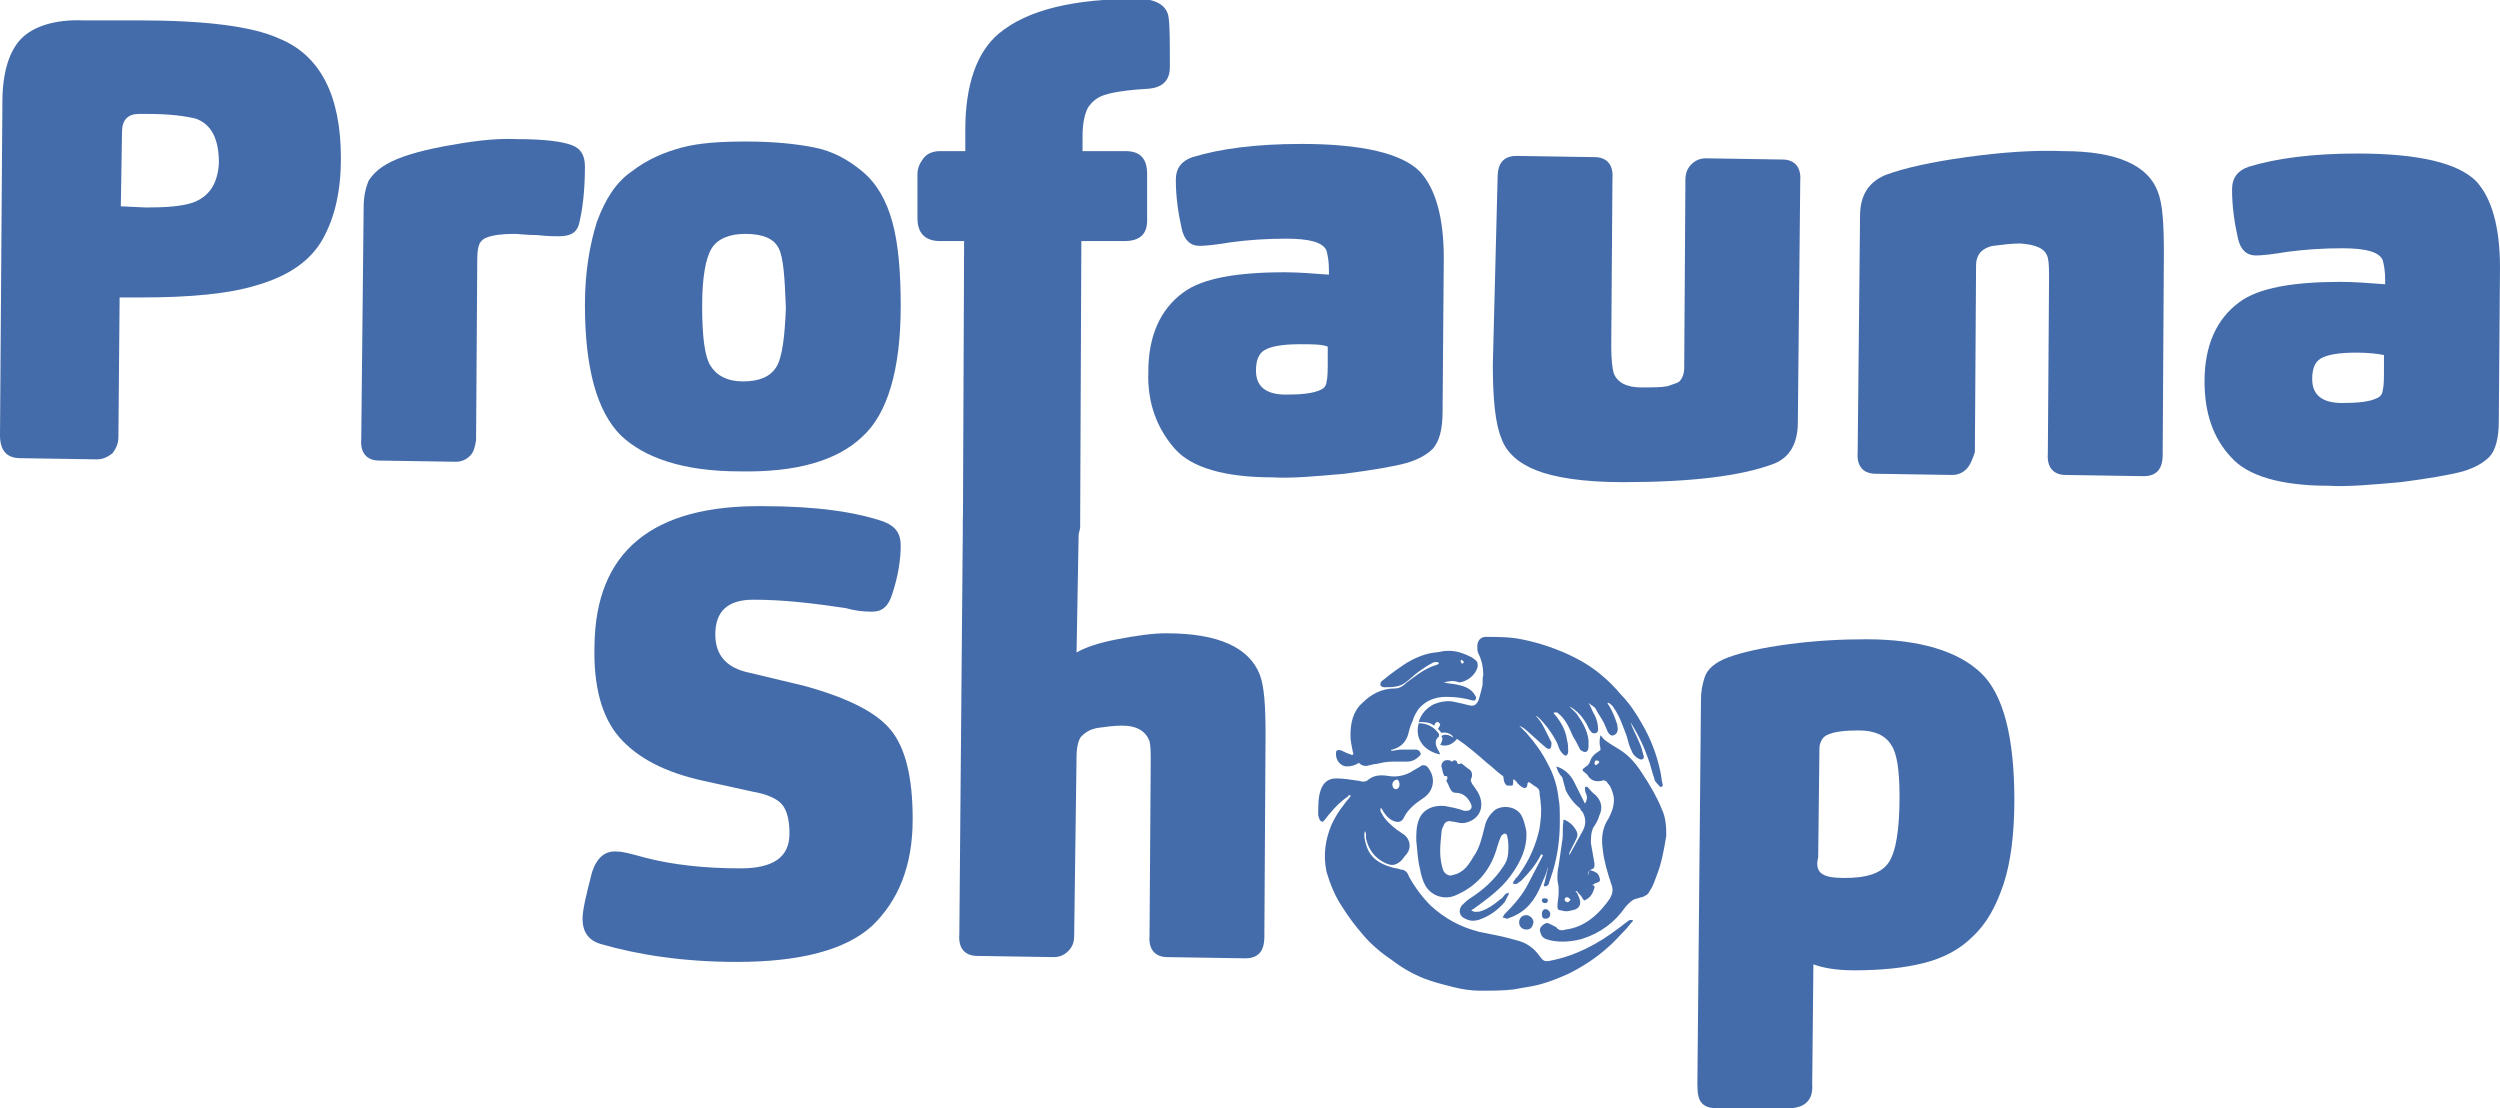 <svg xmlns="http://www.w3.org/2000/svg" width="291" height="129" viewBox="0 0 291 129" fill="none">
  <g clip-path="url(#clip0)">
  <path d="M13.088 52.773C12.531 53.191 11.974 53.471 11.278 53.471L2.367 53.331C0.835 53.331 0 52.493 0 50.678L0.278 11.867C0.278 8.377 1.114 5.864 2.506 4.467C3.899 3.071 6.405 2.234 9.746 2.373H16.151C23.948 2.373 29.378 3.071 32.442 4.467C37.315 6.422 39.682 11.169 39.682 18.428C39.682 22.198 38.986 25.269 37.593 27.782C36.201 30.295 33.695 32.11 29.796 33.227C26.594 34.204 22.138 34.623 16.43 34.623H13.923L13.784 50.818C13.784 51.656 13.506 52.214 13.088 52.773ZM16.987 24.152C19.354 24.152 21.164 24.013 22.417 23.594C24.366 22.896 25.341 21.36 25.48 18.987C25.48 16.195 24.645 14.519 22.834 13.821C21.721 13.542 19.91 13.263 17.265 13.263H16.151C14.898 13.263 14.202 13.961 14.202 15.357L14.063 24.013L16.987 24.152Z" fill="#456CAA"/>
  <path d="M54.72 53.052C54.302 53.471 53.745 53.75 53.049 53.75L44.138 53.61C42.745 53.61 41.91 52.773 42.049 51.097L42.328 24.153C42.328 22.756 42.606 21.779 42.885 21.081C43.302 20.383 43.998 19.685 44.973 19.127C46.365 18.289 48.733 17.591 51.656 17.032C54.72 16.474 57.504 16.055 60.289 16.195C63.352 16.195 65.441 16.474 66.555 16.893C67.668 17.312 68.086 18.149 68.086 19.406C68.086 22.198 67.808 24.432 67.39 26.107C67.111 27.084 66.415 27.503 65.023 27.503C64.605 27.503 63.77 27.503 62.517 27.364C61.264 27.364 60.428 27.224 59.871 27.224C58.479 27.224 57.365 27.364 56.669 27.643C56.251 27.782 55.973 28.062 55.834 28.341C55.694 28.62 55.555 29.179 55.555 30.016L55.416 51.237C55.276 52.075 55.137 52.633 54.72 53.052Z" fill="#456CAA"/>
  <path d="M100.388 50.818C97.464 53.611 92.73 55.007 86.047 54.867C79.642 54.867 75.048 53.331 72.263 50.679C69.478 47.886 68.086 42.861 68.086 35.461C68.086 31.692 68.643 28.481 69.478 25.828C70.453 23.175 71.706 21.221 73.516 19.964C75.326 18.568 77.275 17.731 79.364 17.172C81.452 16.614 83.959 16.474 86.883 16.474C90.085 16.474 92.73 16.753 94.819 17.172C96.907 17.591 98.718 18.568 100.388 19.964C102.059 21.36 103.173 23.315 103.869 25.828C104.565 28.341 104.844 31.692 104.844 35.601C104.844 43 103.312 48.166 100.388 50.818ZM90.642 28.899C90.085 27.783 88.832 27.224 86.743 27.224C84.933 27.224 83.541 27.783 82.845 28.899C82.149 30.016 81.731 32.25 81.731 35.601C81.731 39.091 82.009 41.464 82.706 42.581C83.402 43.698 84.655 44.396 86.465 44.396C88.414 44.396 89.667 43.838 90.363 42.721C91.06 41.604 91.338 39.231 91.477 35.88C91.338 32.25 91.199 30.016 90.642 28.899Z" fill="#456CAA"/>
  <path d="M124.893 63.243C124.476 63.662 123.919 63.941 123.223 63.941L114.033 63.802C112.641 63.802 112.084 62.964 112.084 61.289L112.223 28.062H109.438C107.628 28.062 106.793 27.084 106.793 25.409V20.244C106.793 19.545 107.071 18.987 107.489 18.428C107.907 17.87 108.603 17.591 109.438 17.591H112.362V15.078C112.362 9.773 113.755 6.003 116.261 3.909C119.603 1.117 125.033 -0.14 132.412 -0.14C134.64 -0.14 135.893 0.698 136.032 2.094C136.171 3.071 136.171 4.886 136.171 7.818C136.171 9.354 135.336 10.191 133.665 10.331C131.159 10.471 129.488 10.75 128.653 11.029C127.678 11.308 127.121 11.867 126.704 12.425C126.286 13.123 126.007 14.24 126.007 15.915V17.591H131.02C132.691 17.591 133.526 18.428 133.526 20.244V25.688C133.526 27.224 132.691 28.062 130.881 28.062H125.868L125.729 61.428C125.59 62.266 125.311 62.685 124.893 63.243Z" fill="#456CAA"/>
  <path d="M166.803 52.214C166.106 52.912 165.132 53.471 163.739 53.889C162.208 54.308 159.702 54.727 156.499 55.146C153.297 55.425 150.373 55.705 148.145 55.565C142.576 55.565 138.677 54.448 136.728 52.214C134.779 49.98 133.526 47.049 133.665 43.279C133.665 39.091 135.057 36.019 137.703 34.065C139.93 32.389 143.968 31.692 149.538 31.692C151.069 31.692 152.879 31.831 154.689 31.971V31.412C154.689 30.435 154.55 29.737 154.411 29.178C153.993 28.201 152.461 27.782 149.677 27.782C147.449 27.782 145.361 27.922 143.272 28.201C141.601 28.48 140.348 28.62 139.652 28.62C138.538 28.62 137.842 27.922 137.563 26.666C137.146 24.851 136.867 22.896 136.867 20.942C136.867 19.545 137.563 18.708 138.817 18.289C142.019 17.312 146.196 16.753 151.487 16.753C158.588 16.753 163.183 17.87 165.271 19.964C167.081 21.919 168.056 25.269 168.056 30.016L167.917 47.886C167.917 50.12 167.499 51.377 166.803 52.214ZM151.348 40.068C149.12 40.068 147.867 40.347 147.171 40.766C146.474 41.185 146.196 42.023 146.196 43.139C146.196 44.955 147.31 45.932 149.677 45.932C151.487 45.932 152.879 45.792 153.715 45.373C154.132 45.234 154.411 44.815 154.411 44.396C154.55 43.977 154.55 43 154.55 41.883V40.347C153.854 40.068 152.74 40.068 151.348 40.068Z" fill="#456CAA"/>
  <path d="M174.322 20.662C174.322 18.987 175.018 18.149 176.549 18.149L185.6 18.289C186.992 18.289 187.827 19.126 187.688 20.802L187.549 40.347C187.549 41.883 187.688 42.86 187.827 43.419C188.245 44.535 189.359 45.094 191.03 45.094C192.422 45.094 193.397 45.094 194.093 44.954C194.928 44.675 195.346 44.535 195.485 44.396C195.764 44.117 196.042 43.558 196.042 42.86L196.181 20.941C196.181 20.104 196.46 19.545 196.878 19.126C197.295 18.708 197.852 18.428 198.548 18.428L207.459 18.568C208.852 18.568 209.687 19.406 209.548 21.081L209.269 49.143C209.269 51.656 208.295 53.331 206.346 54.029C202.586 55.425 196.738 56.123 188.941 56.123C184.207 56.123 180.866 55.565 178.777 54.727C176.689 53.889 175.296 52.633 174.739 50.958C174.043 49.282 173.765 46.35 173.765 42.441L174.322 20.662Z" fill="#456CAA"/>
  <path d="M228.901 54.588C228.484 55.007 227.927 55.286 227.23 55.286L218.319 55.146C216.927 55.146 216.092 54.309 216.231 52.633L216.509 25.13C216.509 22.757 217.484 21.221 219.433 20.383C221.661 19.546 224.863 18.848 228.901 18.289C232.939 17.731 236.698 17.451 240.179 17.591C246.445 17.591 250.065 19.266 251.179 22.338C251.736 23.734 251.875 26.107 251.875 29.458L251.736 52.912C251.736 54.588 251.039 55.425 249.508 55.425L240.458 55.286C239.065 55.286 238.23 54.448 238.369 52.773L238.508 32.529C238.508 31.412 238.508 30.575 238.369 30.016C238.091 28.899 236.977 28.481 235.167 28.341C234.192 28.341 233.078 28.481 231.964 28.62C231.268 28.76 230.851 29.039 230.572 29.318C230.294 29.598 230.015 30.156 230.015 30.854L229.876 52.633C229.597 53.471 229.319 54.169 228.901 54.588Z" fill="#456CAA"/>
  <path d="M289.746 53.191C289.05 53.89 288.075 54.448 286.683 54.867C285.151 55.286 282.645 55.705 279.443 56.123C276.24 56.403 273.317 56.682 271.089 56.542C265.519 56.542 261.621 55.425 259.672 53.191C257.583 50.958 256.608 48.026 256.608 44.396C256.608 40.208 258.001 37.136 260.646 35.182C262.874 33.507 266.912 32.808 272.481 32.808C274.013 32.808 275.823 32.948 277.633 33.088V32.529C277.633 31.552 277.494 30.854 277.354 30.295C276.937 29.318 275.405 28.899 272.62 28.899C270.393 28.899 268.304 29.039 266.216 29.318C264.545 29.597 263.292 29.737 262.595 29.737C261.482 29.737 260.785 29.039 260.507 27.782C260.089 25.968 259.811 24.013 259.811 22.058C259.811 20.662 260.507 19.825 261.76 19.406C264.962 18.429 269.14 17.87 274.43 17.87C281.531 17.87 286.126 18.987 288.215 21.081C290.025 23.036 290.999 26.386 290.999 31.133L290.86 49.003C290.86 51.097 290.442 52.493 289.746 53.191ZM274.291 41.045C272.063 41.045 270.81 41.325 270.114 41.743C269.418 42.162 269.139 43 269.139 44.117C269.139 45.932 270.253 46.909 272.62 46.909C274.43 46.909 275.823 46.77 276.658 46.351C277.076 46.211 277.354 45.792 277.354 45.373C277.494 44.955 277.494 43.977 277.494 42.86V41.325C276.797 41.185 275.684 41.045 274.291 41.045Z" fill="#456CAA"/>
  <path d="M103.73 85.023C105.401 87.117 106.236 90.467 106.236 95.354C106.236 100.799 104.566 104.847 101.502 107.779C98.439 110.571 93.148 111.967 85.769 111.967C79.503 111.967 74.212 111.13 69.896 109.873C68.504 109.454 67.808 108.477 67.808 106.941C67.808 105.964 68.225 104.149 68.921 101.497C69.478 99.821 70.453 98.984 71.845 99.123C72.542 99.123 73.516 99.403 75.048 99.821C78.25 100.659 82.01 101.078 86.187 101.078C89.946 101.078 91.895 99.821 91.895 97.029C91.895 95.493 91.617 94.376 91.06 93.678C90.503 92.98 89.25 92.422 87.579 92.143L81.87 90.886C77.415 89.909 74.212 88.234 72.124 85.86C70.035 83.487 69.061 79.857 69.2 75.11C69.339 64.221 75.883 58.776 88.832 58.916C95.098 58.916 99.692 59.614 102.895 60.73C104.287 61.289 104.844 62.127 104.844 63.523C104.844 65.058 104.566 67.013 103.869 69.107C103.452 70.503 102.755 71.201 101.502 71.201C100.388 71.201 99.414 71.062 98.439 70.782C94.68 70.224 91.199 69.805 87.718 69.805C84.794 69.805 83.263 71.062 83.263 73.854C83.263 76.227 84.516 77.763 87.3 78.321L93.705 79.857C98.718 81.253 102.059 82.928 103.73 85.023Z" fill="#456CAA"/>
  <path d="M124.337 110.711C123.919 111.13 123.362 111.409 122.666 111.409L113.755 111.269C112.363 111.269 111.527 110.432 111.666 108.756L112.084 60.032C112.084 57.938 113.059 56.961 114.869 56.961H122.944C123.919 56.961 124.615 57.24 125.033 57.799C125.451 58.357 125.59 59.055 125.59 60.172L125.311 75.948C126.286 75.389 127.818 74.831 130.045 74.412C132.273 73.993 134.083 73.714 135.754 73.714C141.88 73.714 145.361 75.389 146.614 78.461C147.171 79.857 147.31 82.23 147.31 85.581L147.171 109.036C147.171 110.711 146.475 111.549 144.943 111.549L135.893 111.409C134.501 111.409 133.665 110.571 133.805 108.896L133.944 88.653C133.944 87.675 133.944 86.838 133.805 86.279C133.387 85.162 132.412 84.464 130.602 84.464C129.628 84.464 128.653 84.604 127.678 84.743C126.982 84.883 126.425 85.162 125.868 85.721C125.59 86 125.311 86.838 125.311 88.094L125.033 108.896C125.033 109.594 124.894 110.152 124.337 110.711Z" fill="#456CAA"/>
  <path d="M208.156 129H199.941C199.106 129 198.549 128.86 198.131 128.442C197.713 128.023 197.574 127.325 197.574 126.208L197.992 81.532C197.992 80.555 198.131 79.718 198.41 78.88C198.688 77.903 199.663 77.065 201.194 76.507C202.726 75.948 205.093 75.39 208.295 74.971C211.498 74.552 214.422 74.412 217.206 74.412C223.472 74.412 227.927 75.808 230.573 78.321C233.218 80.834 234.471 85.86 234.471 93.12C234.471 97.029 234.054 100.38 233.218 102.893C232.383 105.406 231.269 107.5 229.598 109.036C228.067 110.571 226.117 111.549 223.89 112.107C221.662 112.666 219.016 112.945 215.814 112.945C213.725 112.945 212.194 112.666 211.08 112.247L210.941 126.208C211.08 128.023 210.105 129 208.156 129ZM212.194 101.776C212.612 102.055 213.447 102.195 214.7 102.195C217.346 102.195 219.016 101.636 219.852 100.38C220.687 99.123 221.105 96.61 221.105 92.701C221.105 89.769 220.826 87.675 220.13 86.698C219.434 85.581 218.181 85.023 216.371 85.023C214.7 85.023 213.447 85.162 212.612 85.581C212.333 85.721 212.055 86 211.915 86.419C211.776 86.698 211.776 87.117 211.776 87.675L211.637 99.821C211.358 100.799 211.637 101.497 212.194 101.776Z" fill="#456CAA"/>
  <path d="M158.867 96.75C158.727 97.308 158.867 97.867 159.006 98.286C159.424 99.821 160.537 100.519 161.93 100.938C162.348 101.078 162.765 101.078 163.044 101.217C163.601 101.217 163.879 101.636 164.018 102.055C164.715 103.312 165.55 104.428 166.525 105.406C168.195 106.941 170.005 107.919 172.233 108.477C173.626 108.756 175.157 109.036 176.549 109.454C177.663 109.734 178.499 110.292 179.195 111.269C179.613 111.828 179.752 111.967 180.448 111.828C183.372 111.269 186.017 109.873 188.384 108.058C188.802 107.779 189.081 107.5 189.498 107.221C189.637 107.081 189.777 107.081 189.916 107.081H190.055V107.221C189.777 107.5 189.498 107.919 189.22 108.198C188.524 108.896 187.827 109.734 187.131 110.292C185.739 111.549 184.207 112.526 182.537 113.363C181.283 113.922 179.891 114.48 178.499 114.76C177.663 114.899 176.967 115.039 176.132 115.178C174.879 115.318 173.626 115.318 172.372 115.318C171.259 115.318 170.284 115.178 169.17 114.899C168.056 114.62 166.942 114.341 165.828 113.922C164.436 113.364 163.183 112.665 161.93 111.688C160.677 110.851 159.563 109.873 158.727 108.896C157.753 107.779 156.917 106.662 156.221 105.545C155.386 104.289 154.829 102.893 154.411 101.497C153.993 99.542 154.272 97.727 154.968 96.052C155.525 94.795 156.36 93.678 157.196 92.701V92.562C157.057 92.562 156.917 92.562 156.917 92.701C156.082 93.26 155.386 93.958 154.829 94.656C154.55 94.935 154.411 95.214 154.133 95.493C153.993 95.773 153.715 95.633 153.576 95.354C153.576 95.214 153.437 95.075 153.437 94.795C153.437 93.818 153.437 92.841 153.715 92.003C153.993 91.165 154.55 90.607 155.525 90.607C156.36 90.607 157.196 90.747 158.17 90.886C158.588 91.026 159.006 91.026 159.284 90.747C159.981 90.188 160.816 90.188 161.651 90.328C162.487 90.467 163.322 90.328 164.158 89.909C164.575 89.63 165.132 89.35 165.55 89.071C165.689 89.071 165.968 89.071 166.107 89.211C167.221 90.467 166.942 92.143 165.55 92.98C164.715 93.539 163.879 94.237 163.461 95.075C163.183 95.773 162.626 95.773 162.069 95.493C161.512 95.214 161.094 94.656 160.816 94.097C160.816 94.097 160.816 94.097 160.677 94.097C160.677 94.237 160.677 94.516 160.816 94.656C161.234 95.493 161.93 96.052 162.626 96.61C162.904 96.75 163.183 97.029 163.461 97.169C164.158 97.727 164.297 98.704 163.74 99.403C163.461 99.682 163.322 99.961 163.044 100.24C162.348 100.799 161.93 100.799 161.094 100.38C159.981 99.821 159.284 98.844 159.006 97.588C159.006 97.029 159.006 96.889 158.867 96.75C159.006 96.75 158.867 96.75 158.867 96.75ZM162.904 91.305C162.904 91.026 162.765 90.747 162.626 90.747C162.348 90.747 162.069 91.026 162.069 91.305C162.069 91.584 162.208 91.864 162.487 91.864C162.626 91.864 162.904 91.724 162.904 91.305Z" fill="#456CAA"/>
  <path d="M189.777 84.045C190.056 84.883 190.473 85.581 190.752 86.279C191.03 86.838 191.17 87.396 191.309 87.954C191.448 88.234 191.17 88.513 190.891 88.373C190.474 88.234 190.056 87.815 189.917 87.396C189.638 86.838 189.499 86.279 189.36 85.721C188.942 84.604 188.524 83.347 187.828 82.37C187.689 82.091 187.41 81.951 187.271 81.812C187.271 81.812 187.271 81.812 187.132 81.812C187.132 81.951 187.132 81.951 187.271 82.091C187.689 82.789 187.967 83.487 188.246 84.325C188.246 84.604 188.385 84.883 188.246 85.162C188.246 85.302 187.967 85.581 187.828 85.581C187.55 85.721 187.271 85.442 187.132 85.162C186.993 84.883 186.853 84.464 186.714 84.185C186.436 83.627 186.018 83.068 185.74 82.51C185.6 82.231 185.183 82.091 184.904 81.812C185.183 82.231 185.322 82.789 185.6 83.208C185.879 83.766 186.018 84.325 186.018 84.883C186.018 85.302 185.74 85.442 185.322 85.302C185.183 85.162 185.043 85.023 184.904 84.743C184.486 83.766 183.79 82.928 182.955 82.37C182.816 82.37 182.816 82.231 182.676 82.231C182.955 82.51 183.233 82.789 183.512 83.068C184.208 84.045 184.765 85.023 184.904 86.139C184.904 86.419 184.904 86.698 184.904 86.977C184.904 87.256 184.765 87.536 184.486 87.536C184.347 87.536 184.069 87.396 183.929 87.256C183.651 86.698 183.373 86.139 183.094 85.721C182.676 84.743 182.259 83.766 181.423 83.068C181.284 82.928 181.284 82.928 181.145 82.928C181.006 82.928 181.006 82.928 180.866 82.928C180.866 83.068 180.866 83.068 181.006 83.208C181.702 84.045 182.259 85.023 182.398 86.139C182.537 86.558 182.537 87.117 182.537 87.536C182.537 87.675 182.398 87.954 182.259 87.954C182.119 87.954 181.98 87.815 181.841 87.675C181.562 87.396 181.423 86.977 181.284 86.558C180.727 85.442 180.031 84.464 179.195 83.627C179.056 83.487 178.917 83.347 178.778 83.347C179.195 83.766 179.474 84.185 179.752 84.743C180.031 85.302 180.309 85.86 180.588 86.419C180.588 86.419 180.588 86.419 180.588 86.558C180.588 86.698 180.588 86.977 180.449 87.117C180.309 87.256 180.031 87.117 179.892 86.977C179.056 86.279 178.36 85.581 177.525 84.883C177.385 84.743 177.107 84.604 176.829 84.464C177.107 84.743 177.385 85.023 177.664 85.302C178.639 86.419 179.474 87.536 180.17 88.932C180.866 90.188 181.284 91.584 181.423 92.981C181.562 93.678 181.562 94.377 181.562 94.935C181.562 95.214 181.562 95.493 181.562 95.773C181.562 97.727 181.284 99.682 180.727 101.497C180.588 101.916 180.449 102.334 180.309 102.753C180.309 102.893 180.17 103.032 180.17 103.032C180.031 103.172 179.892 103.172 179.752 103.172C179.752 103.032 179.613 102.893 179.752 102.893C179.892 102.334 180.031 101.636 180.17 101.078V100.938C180.031 101.497 179.892 101.916 179.613 102.474C179.195 103.591 178.639 104.708 177.803 105.545C177.107 106.243 176.272 106.662 175.436 106.941C175.297 106.941 175.158 106.802 174.879 106.802C175.018 106.662 175.018 106.523 175.158 106.383C176.272 105.266 177.246 104.149 177.942 102.753C178.499 101.636 179.056 100.659 179.613 99.542C179.613 99.542 179.474 99.542 179.474 99.403L179.335 99.542C178.778 100.659 177.942 101.636 177.107 102.474C176.968 102.614 176.689 102.753 176.55 102.893C176.411 102.893 176.272 102.893 176.132 102.893C176.132 102.753 176.132 102.614 176.272 102.474C176.411 102.195 176.689 102.055 176.829 101.776C177.942 100.24 178.778 98.425 179.195 96.471C179.335 95.493 179.474 94.516 179.335 93.539C179.335 93.12 179.195 92.562 179.195 92.143C179.195 92.003 179.056 91.724 178.778 91.584C178.499 91.445 178.221 91.165 177.942 91.026L177.803 91.165C177.803 91.724 177.525 91.864 177.107 91.584C176.968 91.445 176.689 91.305 176.55 91.026C176.411 90.886 176.411 90.886 176.272 90.747C176.272 90.747 176.272 90.747 176.132 90.747C176.132 90.886 176.132 90.886 176.132 91.026C176.132 91.165 176.132 91.445 175.993 91.445C175.854 91.445 175.575 91.445 175.436 91.445C175.158 91.305 175.018 90.886 175.018 90.607C175.018 90.468 175.018 90.328 174.74 90.188C174.183 89.769 173.626 89.211 173.069 88.792C171.955 87.815 170.841 86.838 169.588 86C169.171 86.558 168.474 86.977 167.639 86.698C167.778 86.419 168.057 86 167.778 85.721L167.918 85.581C168.335 85.442 168.753 85.581 169.171 85.86C169.031 85.442 168.335 85.162 167.778 85.302C167.639 85.162 167.5 84.883 167.361 84.883C167.5 84.604 167.639 84.464 167.639 84.325C167.639 84.325 167.5 84.045 167.361 84.045C167.082 84.045 167.082 84.185 166.943 84.464C166.386 84.045 165.829 84.045 165.133 84.045C165.411 83.068 166.107 82.37 166.943 81.951C167.639 81.672 168.474 81.532 169.171 81.672C169.867 81.812 170.424 81.951 170.981 82.091C171.538 82.231 171.816 82.091 172.095 81.532C172.234 81.114 172.373 80.555 172.512 79.997C172.651 79.578 172.512 79.019 172.651 78.601C172.651 77.763 172.512 76.925 172.095 76.088C171.955 75.808 171.955 75.529 171.955 75.25C171.955 74.552 172.373 74.133 172.93 74.133C174.322 74.133 175.715 74.133 177.107 74.412C179.195 74.831 181.284 75.529 183.233 76.506C184.347 77.065 185.461 77.763 186.436 78.601C187.271 79.299 187.967 79.997 188.663 80.834C189.638 81.812 190.473 83.068 191.17 84.325C192.144 86 192.84 87.815 193.258 89.769C193.397 90.328 193.397 90.886 193.537 91.305C193.537 91.445 193.537 91.584 193.397 91.584C193.258 91.584 193.119 91.584 193.119 91.445C192.84 91.165 192.562 90.886 192.562 90.607C192.284 89.909 192.144 89.071 191.866 88.373C191.448 87.117 190.752 85.581 189.777 84.045C189.917 84.185 189.777 84.185 189.777 84.045Z" fill="#456CAA"/>
  <path d="M168.056 79.438C168.613 79.578 169.17 79.578 169.727 79.718C170.423 79.857 171.119 80.136 171.537 80.695C171.676 80.834 171.676 80.974 171.815 81.114C171.815 81.253 171.815 81.393 171.676 81.532C171.676 81.532 171.537 81.532 171.397 81.532C170.423 81.253 169.448 81.114 168.334 81.114C167.081 81.114 165.967 81.532 165.132 82.51C164.853 82.929 164.575 83.347 164.436 83.906C164.157 84.464 164.018 85.023 163.879 85.581C163.6 86.419 163.043 86.977 162.069 87.257C161.93 87.257 161.93 87.257 161.93 87.396C162.347 87.396 162.626 87.257 163.043 87.257C163.6 87.257 164.157 87.257 164.853 87.257C164.993 87.257 165.271 87.396 165.271 87.536C165.41 87.675 165.41 87.815 165.271 87.955C164.853 88.373 164.436 88.653 163.74 88.653C163.183 88.653 162.626 88.653 162.069 88.653C161.373 88.653 160.816 88.792 160.119 88.932C159.841 88.932 159.563 89.071 159.423 89.071C159.006 89.211 158.588 89.211 158.17 88.792C157.753 89.071 157.335 89.211 156.778 89.211C156.082 89.211 155.386 88.513 155.525 87.536C155.525 87.257 155.942 87.257 156.221 87.396C156.499 87.536 156.778 87.675 157.196 87.815C157.474 87.955 157.613 87.815 157.474 87.536C157.335 86.838 157.196 86.279 157.196 85.581C157.196 84.185 157.474 82.789 158.588 81.812C159.563 80.834 160.816 80.136 162.347 80.136C162.904 80.136 163.322 79.857 163.74 79.438C164.714 78.74 165.689 77.903 166.942 77.484C167.081 77.484 167.22 77.344 167.36 77.344L167.499 77.205L167.36 77.065C167.081 77.065 166.803 77.065 166.664 77.205C166.107 77.484 165.55 77.903 165.132 78.182C164.575 78.601 164.157 79.019 163.6 79.438C162.904 79.997 161.93 79.997 161.094 79.997C160.955 79.997 160.676 79.857 160.676 79.718C160.676 79.578 160.676 79.438 160.816 79.299C161.512 78.74 162.208 78.182 163.043 77.623C164.018 76.925 165.132 76.367 166.246 76.088C166.803 75.948 167.36 75.948 167.917 75.808C168.891 75.669 169.727 75.808 170.701 76.227C170.98 76.367 171.397 76.507 171.676 76.786C171.954 76.925 172.094 77.344 171.954 77.763C171.676 78.601 170.841 79.299 169.866 79.438C169.17 79.159 168.613 79.299 168.056 79.438ZM170.423 77.065C170.284 76.925 170.144 76.786 170.144 76.786L170.005 76.925C170.005 77.065 170.144 77.205 170.144 77.205C170.144 77.344 170.284 77.205 170.423 77.065Z" fill="#456CAA"/>
  <path d="M169.587 88.653C169.587 88.792 169.727 88.932 169.727 88.932C169.866 88.932 170.005 88.932 170.005 88.932V88.792C170.423 89.071 170.701 89.35 171.119 89.63C171.398 89.909 171.398 90.328 171.258 90.607C171.119 90.886 171.258 91.026 171.398 91.305C171.815 91.864 172.233 92.422 172.372 93.12C172.651 94.516 171.815 95.493 170.562 95.773C170.005 95.912 169.448 95.633 169.031 95.633C168.613 95.493 168.195 95.633 168.056 96.052C167.917 96.331 167.777 96.61 167.777 97.029C167.638 98.425 167.499 99.682 167.917 101.078C168.056 101.636 168.474 101.915 168.891 101.915C169.309 101.776 169.587 101.776 170.005 101.497C170.701 101.078 171.119 100.38 171.537 99.682C172.233 98.704 172.511 97.448 172.79 96.331C172.929 95.633 173.208 95.075 173.765 94.516C174.461 93.678 176.41 93.678 177.106 94.935C177.385 95.493 177.524 96.052 177.663 96.75C177.802 98.704 176.967 100.38 175.853 101.915C174.739 103.451 173.208 104.568 171.676 105.685C171.537 105.825 171.398 105.825 171.258 105.964C171.676 106.243 171.954 106.104 172.233 106.104C173.208 105.825 173.904 105.266 174.6 104.708C174.878 104.568 175.018 104.289 175.296 104.01C175.435 104.01 175.435 104.01 175.575 103.87C175.575 104.01 175.714 104.149 175.575 104.149C175.435 104.428 175.296 104.708 175.157 104.987C174.321 105.964 173.347 106.662 172.094 107.081C171.537 107.221 171.119 107.221 170.562 106.941C169.866 106.662 169.727 105.964 170.144 105.406C170.423 105.126 170.701 104.847 171.119 104.568C172.651 103.591 174.043 102.334 175.018 100.799C175.435 100.24 175.575 99.542 175.575 98.844C175.575 98.286 175.575 97.867 175.435 97.308C175.435 97.169 175.296 97.029 175.157 97.029C175.018 97.029 174.878 97.169 174.739 97.308C174.6 97.588 174.461 98.006 174.321 98.425C173.625 101.078 172.094 103.032 169.587 104.149C168.195 104.847 166.664 104.289 165.967 103.172C165.55 102.474 165.41 101.776 165.271 101.078C164.993 99.961 164.993 98.984 164.854 97.867C164.854 97.029 164.854 96.191 165.132 95.493C165.55 94.237 166.803 93.678 168.195 93.818C168.891 93.958 169.727 94.097 170.423 94.376C170.423 94.376 170.562 94.376 170.701 94.376C171.119 94.376 171.398 94.097 171.258 93.678C170.98 92.98 170.423 92.282 169.448 92.282C169.031 92.282 168.891 92.003 168.752 91.724C168.613 91.445 168.474 91.026 168.334 90.886C168.474 90.747 168.474 90.607 168.474 90.467C168.474 90.328 168.334 90.328 168.195 90.328C168.195 90.328 168.056 90.328 168.056 90.188C167.917 89.909 167.917 89.63 167.777 89.211C167.777 88.653 168.195 88.373 168.752 88.513C168.891 88.513 168.891 88.653 169.031 88.653C169.309 88.373 169.448 88.513 169.587 88.653C169.727 88.653 169.727 88.653 169.587 88.653Z" fill="#456CAA"/>
  <path d="M181.145 89.211C182.119 89.49 182.815 90.188 183.233 91.026C183.651 91.864 184.068 92.701 184.486 93.539C184.765 93.12 184.765 92.701 184.625 92.422C184.486 92.143 184.486 91.864 184.486 91.724C184.486 91.724 184.486 91.584 184.625 91.584H184.765C185.043 91.864 185.322 92.282 185.739 92.562C186.435 93.26 186.575 94.097 186.157 94.935C186.018 95.493 185.739 95.912 185.461 96.331C185.182 96.889 185.182 97.588 185.182 98.146C185.322 98.984 185.461 99.682 185.6 100.519C185.6 100.938 185.6 101.078 185.182 101.217C184.904 101.357 184.765 101.497 184.904 101.915C184.904 101.776 184.904 101.776 184.904 101.636C184.904 101.357 185.043 101.217 185.322 101.357C185.739 101.497 186.018 101.636 186.157 102.055C186.296 102.474 186.296 102.614 185.878 102.753C185.739 102.753 185.6 102.893 185.322 103.032C185.6 103.032 185.6 103.172 185.6 103.312C185.461 103.87 185.182 104.428 184.625 104.708C184.486 104.847 184.347 104.847 184.208 104.568C184.068 104.289 183.79 104.01 183.651 103.87C183.651 103.73 183.512 103.73 183.372 103.73C183.512 103.87 183.651 104.01 183.651 104.149C184.208 105.127 183.929 105.825 182.955 105.964C182.537 106.104 182.119 106.104 181.701 105.964C181.423 105.964 181.284 105.825 181.284 105.545C181.284 104.987 181.423 104.428 181.423 104.01C181.423 103.73 181.423 103.591 181.423 103.312C181.423 103.032 181.284 102.614 181.284 102.334C181.284 101.776 181.284 101.357 181.423 100.799C181.562 99.821 181.701 98.844 181.841 97.867C181.98 97.169 181.841 96.471 181.98 95.633C181.98 95.354 181.98 95.354 182.258 95.493C182.815 95.773 183.233 96.192 183.512 96.75C183.651 97.029 183.651 97.308 183.512 97.588C183.233 98.146 182.955 98.704 182.676 99.263C182.676 99.403 182.676 99.542 182.676 99.542C183.233 98.565 183.651 97.727 184.208 96.75C184.625 96.052 184.625 95.214 184.208 94.516C184.068 94.376 183.929 94.237 183.929 94.097C183.233 93.539 182.676 92.841 182.258 92.003C182.119 91.445 181.98 91.026 181.841 90.467C181.423 90.049 181.284 89.63 181.145 89.211ZM182.815 104.708C182.676 104.568 182.537 104.428 182.398 104.428C182.258 104.428 182.119 104.568 182.119 104.708C182.119 104.847 182.258 104.987 182.398 104.987C182.537 105.127 182.676 104.847 182.815 104.708Z" fill="#456CAA"/>
  <path d="M167.639 87.815C166.107 87.536 164.576 86.279 165.133 84.185C166.107 84.185 166.943 84.604 167.5 85.442V85.721C166.943 86.14 167.082 86.698 167.36 87.257C167.5 87.396 167.5 87.536 167.639 87.815Z" fill="#456CAA"/>
  <path d="M177.664 108.198C177.246 108.198 176.828 107.919 176.828 107.36C176.828 106.942 177.107 106.523 177.664 106.523C178.081 106.523 178.499 106.942 178.499 107.36C178.36 107.919 178.22 108.198 177.664 108.198Z" fill="#456CAA"/>
  <path d="M179.891 106.941C179.613 106.941 179.474 106.802 179.474 106.383C179.474 106.104 179.613 105.824 179.891 105.824C180.17 105.824 180.448 106.104 180.448 106.383C180.448 106.662 180.309 106.941 179.891 106.941Z" fill="#456CAA"/>
  <path d="M180.17 104.847C180.17 104.987 180.031 105.127 179.891 105.127C179.613 105.127 179.474 104.987 179.474 104.847C179.474 104.568 179.613 104.568 179.752 104.568C180.031 104.568 180.17 104.568 180.17 104.847Z" fill="#456CAA"/>
  <path d="M193.396 94.097C192.839 92.701 192.004 91.305 191.169 90.049C190.472 88.932 189.637 87.954 188.523 87.256C188.105 86.977 187.548 86.698 186.992 86.279C186.713 86.139 186.574 85.86 186.295 85.581C186.156 86.139 186.156 86.558 186.295 87.117C186.295 87.256 186.295 87.396 186.156 87.396C186.017 87.536 185.738 87.675 185.599 87.815C185.46 87.954 185.321 88.094 185.181 88.373C185.042 88.792 184.903 89.071 184.625 89.211C184.068 89.63 184.068 89.63 184.625 90.049L184.764 90.188C185.181 90.886 185.738 91.026 186.435 90.886C186.713 90.747 186.992 90.886 187.131 91.165C187.548 91.584 187.688 92.143 187.827 92.701C187.966 93.539 187.688 94.376 187.27 95.214C186.992 95.633 186.852 95.912 186.713 96.331C186.435 97.169 186.435 98.146 186.574 98.984C186.713 100.24 187.131 101.636 187.548 102.893C187.827 103.591 187.688 104.01 187.409 104.568C186.156 106.383 184.485 107.919 182.258 108.198C181.84 108.338 181.422 108.338 181.144 107.919C180.865 107.779 180.587 107.639 180.308 107.5C180.03 107.36 179.751 107.5 179.473 107.779C179.194 108.058 179.194 108.338 179.334 108.617C179.473 109.175 179.891 109.315 180.448 109.454C181.701 109.734 182.954 109.594 184.068 109.315C186.295 108.617 187.966 107.36 189.219 105.545C189.637 105.127 189.915 104.708 190.612 104.568C190.751 104.568 190.89 104.428 191.169 104.428C191.447 104.289 191.865 104.149 192.004 103.73C192.422 103.172 192.561 102.614 192.839 101.915C193.396 100.519 193.675 98.984 193.953 97.308C193.953 96.471 193.953 95.214 193.396 94.097ZM186.156 88.653C186.156 88.792 186.017 88.932 185.738 89.071C185.738 89.071 185.738 89.071 185.599 88.932C185.599 88.792 185.599 88.653 185.738 88.513C185.878 88.513 186.017 88.513 186.156 88.653C186.156 88.653 186.156 88.513 186.156 88.653Z" fill="#456CAA"/>
  </g>
  <defs>
  <clipPath id="clip0">
  <rect width="291" height="129" fill="white"/>
  </clipPath>
  </defs>
</svg>